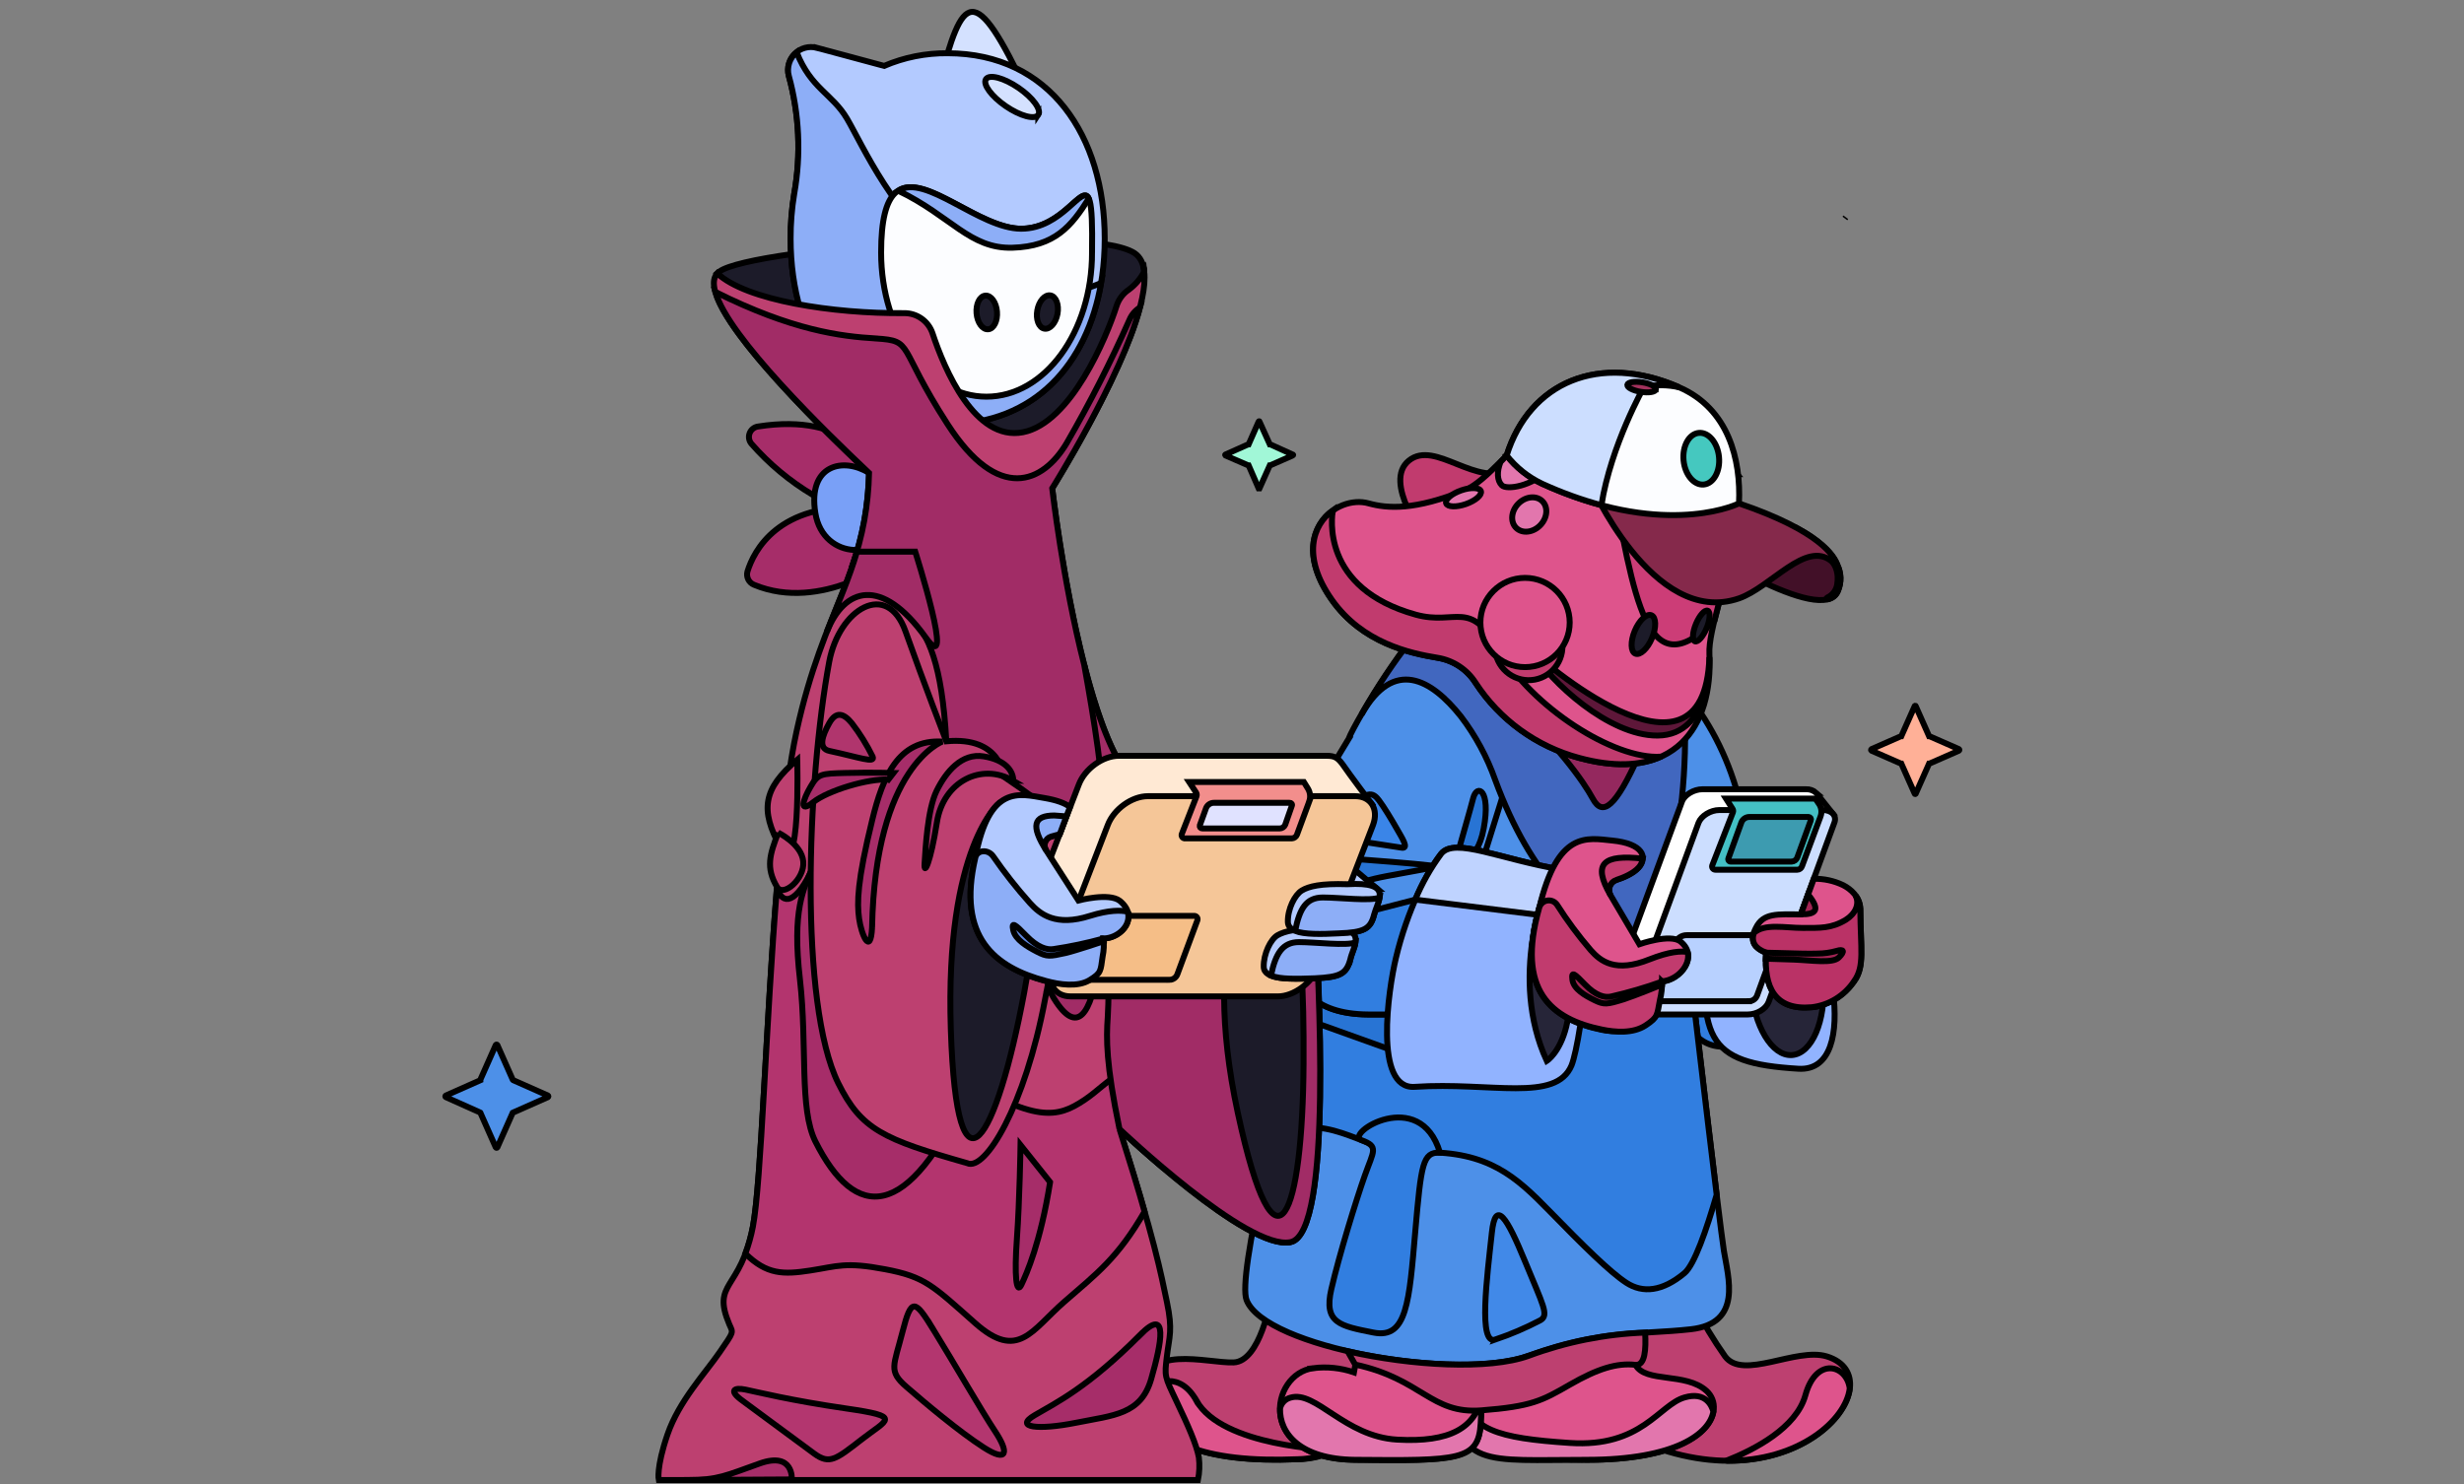<svg data-name="BLOCKED-tab" xmlns="http://www.w3.org/2000/svg" width="415" height="250" viewBox="0 0 415 250" fill="none">
    <rect x="0" y="0" width="415" height="250" fill="#808080" stroke="none"/>
    <g id="svg_114" stroke="null">
    <path d="m282.675,165.058c0,7.01 3.049,11.784 8.385,11.226c5.337,-0.559 -8.385,-11.226 -8.385,-11.226z" fill="#317EE0" id="svg_4" stroke="null"/>
    <path d="m158.212,13.946c3.913,-14.883 5.794,-17.524 14.789,1.676l-14.789,-1.676z" fill="#D4E1FF" id="svg_5" stroke="null"/>
    <path d="m214.014,218.85c0,0 -1.727,10.514 -6.251,10.667c-4.523,0.153 -15.247,-3.301 -14.942,5.029c0.305,8.33 9.758,11.937 25.766,11.276c16.009,-0.661 23.581,-22.096 23.581,-22.096l-28.155,-4.876z" fill="#BD4070" id="svg_6" stroke="null"/>
    <path d="m201.513,235.967c-2.642,-4.826 -6.963,-3.708 -8.64,-0.863c0.711,7.924 10.063,11.378 25.716,10.717c1.165,-0.02 2.325,-0.174 3.456,-0.457c0.749,-0.332 1.479,-0.704 2.185,-1.118c0,0 -18.347,-0.508 -22.717,-8.279l0,0z" fill="#DE548C" id="svg_7" stroke="null"/>
    <path d="m281.608,210.773c2.082,6.321 5.097,12.296 8.944,17.728c2.999,4.063 11.943,-1.575 17.127,0c11.892,3.657 -4.523,25.905 -31.713,14.222c-27.19,-11.683 -19.109,-30.222 -19.109,-30.222l24.75,-1.727l0,-0z" fill="#BD4070" id="svg_8" stroke="null"/>
    <path d="m311.541,233.884c-0.508,-3.962 -5.641,-5.435 -7.47,1.168c-1.525,5.486 -8.538,9.143 -13.316,11.023c12.248,0.152 20.176,-6.858 20.786,-12.191z" fill="#DE548C" id="svg_9" stroke="null"/>
    <path d="m277.134,215.446c0,0 -5.082,7.873 -1.677,14.476c1.677,3.098 8.436,1.219 11.943,4.369c3.506,3.149 0.559,11.631 -20.126,11.631c-28.105,0 -21.345,-14.781 -22.463,-24.838c-1.118,-10.057 32.322,-5.639 32.322,-5.639z" fill="#DE548C" id="svg_10" stroke="null"/>
    <path d="m267.276,245.923c15.043,0 20.684,-4.47 21.294,-8.127c-0.254,-1.015 -1.321,-3.403 -4.828,-2.387c-4.32,1.219 -7.216,8.483 -19.363,7.67c-12.147,-0.813 -17.025,-2.184 -17.991,-8.635c-0.203,-1.423 -0.762,-1.423 -1.321,-0.61c0,13.613 5.032,12.089 22.209,12.089l0,-0z" fill="#E276AD" id="svg_11" stroke="null"/>
    <path d="m221.18,230.482c-7.267,0.914 -9.809,15.238 7.013,15.441c16.822,0.204 20.837,0.153 21.193,-6.146c0.356,-6.299 1.067,-24.636 1.067,-24.636l-19.871,1.778c0,0 -1.27,7.467 -2.541,14.273c-2.203,-0.757 -4.549,-0.999 -6.861,-0.711l-0,-0z" fill="#DE548C" id="svg_12" stroke="null"/>
    <path d="m249.386,239.776c0.051,-1.27 0.153,-2.996 0.254,-4.977c-0.915,5.791 -5.489,8.229 -14.332,7.72c-8.842,-0.508 -13.721,-8.381 -17.99,-7.06c-0.43,0.114 -0.82,0.346 -1.124,0.669c-0.306,0.323 -0.515,0.724 -0.604,1.16c-0.101,4.115 3.304,8.534 12.604,8.635c17.533,0.153 20.837,0.153 21.192,-6.146z" fill="#E276AD" id="svg_13" stroke="null"/>
    <path d="m257.467,228.398c-12.197,4.317 -44.469,-1.422 -47.518,-9.397c-3.049,-7.974 26.427,-112.763 36.286,-117.537c9.86,-4.775 38.879,4.216 46.553,32.712c7.674,28.495 -8.03,30.426 -8.03,30.426c0,0 4.879,41.651 5.59,46.121c0.712,4.47 3.202,12.241 -5.59,13.207c-8.792,0.965 -14.637,0 -27.291,4.47l-0,0z" fill="#4D90E8" id="svg_14" stroke="null"/>
    <path d="m284.758,164.601c1.13,-0.22 2.213,-0.632 3.202,-1.219l0,-0.305l-65.915,0c-2.796,9.651 -5.337,19.2 -7.421,27.581c11.537,-2.997 13.976,3.606 25.005,3.453c11.028,-0.152 15.653,4.064 21.345,9.905c5.692,5.841 10.215,10.311 12.959,12.089c2.744,1.777 6.048,1.473 9.758,-1.625c1.677,-1.372 3.71,-7.264 5.438,-13.207c-1.678,-13.664 -4.371,-36.673 -4.371,-36.673l0,-0z" fill="#317EE0" id="svg_15" stroke="null"/>
    <path d="m219.656,171.611l21.65,7.772l1.22,-10.362l-18.347,-5.943l-2.135,0c-0.813,2.844 -1.626,5.689 -2.389,8.534l0,0z" fill="#2874D4" id="svg_16" stroke="null"/>
    <path d="m227.076,124.575c-4.422,7.212 -6.15,10.87 -5.896,17.829c0.051,2.032 -1.88,3.758 -3.862,6.197c-4.32,5.333 -2.948,8.888 0.711,15.289c1.016,1.777 2.643,6.959 12.452,7.01c9.809,0.051 11.13,0 11.13,0l13.874,-44.445l-19.769,-16.102c-7.064,10.26 -8.64,14.222 -8.64,14.222z" fill="#4D90E8" id="svg_17" stroke="null"/>
    <path d="m286.232,144.03c-0.406,-5.435 -0.203,-10.159 0.915,-8.381c1.118,1.778 0,8.381 0,8.381l-0.915,0z" fill="#4167BF" id="svg_18" stroke="null"/>
    <path d="m245.27,144.639c1.677,-5.993 2.185,-7.619 2.846,-10.159c0.661,-2.539 2.999,-1.422 1.779,5.079c-1.22,6.502 -4.625,5.079 -4.625,5.079l0,0z" fill="#2874D4" id="svg_19" stroke="null"/>
    <path d="m239.781,151.191l-15.399,3.962c-4.32,1.118 -8.995,1.829 -9.656,-1.219c-0.407,2.946 0.965,5.892 3.303,9.956c1.017,1.777 2.643,6.959 12.452,7.01c9.809,0.051 11.13,0 11.13,0l4.93,-15.747l-6.759,-3.962l0,-0z" fill="#317EE0" id="svg_20" stroke="null"/>
    <path d="m242.526,145.96c-6.556,-0.711 -10.215,-0.914 -13.213,-1.168c-2.999,-0.254 -3.863,1.32 -3.964,3.454c-0.101,2.133 2.541,0.406 8.233,-0.661c5.692,-1.067 8.944,-1.625 8.944,-1.625z" fill="#2874D4" id="svg_21" stroke="null"/>
    <path d="m246.236,101.464c-1.271,0.609 -2.897,2.996 -4.778,6.603l-0.61,-4.064c0,0 -5.844,6.197 -11.537,16.356c5.438,-9.6 11.74,-5.943 16.721,0.305c2.479,3.248 4.434,6.864 5.794,10.717c6.2,16.814 14.586,23.62 20.786,26.16c6.2,2.539 12.146,-16.966 11.079,-38.706l0.356,-1.981c-11.79,-14.679 -30.29,-18.997 -37.811,-15.39z" fill="#4167BF" id="svg_22" stroke="null"/>
    <path d="m253.096,116.854c9.249,8.584 13.57,14.73 15.196,17.728c1.626,2.996 3.811,1.472 7.775,-7.416c3.964,-8.889 -22.971,-10.312 -22.971,-10.312z" fill="#94285E" id="svg_23" stroke="null"/>
    <path d="m240.137,90.797c0,0 -7.318,-9.6 -2.846,-13.206c4.472,-3.606 11.435,4.775 17.432,1.372c0,0 -6.607,14.273 -14.586,11.835z" fill="#C13B6E" id="svg_24" stroke="null"/>
    <path d="m246.743,82.568c7.166,-2.895 18.5,-25.092 36.745,-16c18.245,9.092 3.963,35.505 4.421,43.632c0.61,12.292 -5.895,21.841 -21.955,17.473c-7.171,-1.926 -13.379,-6.43 -17.432,-12.648c-0.708,-1.115 -1.645,-2.067 -2.749,-2.794c-1.104,-0.727 -2.35,-1.211 -3.655,-1.423c-4.675,-0.813 -12.654,-2.489 -17.788,-9.752c-7.877,-11.174 0.712,-17.828 6.201,-16.254c3.151,0.863 7.725,1.219 16.211,-2.235l0,0z" fill="#DE548C" id="svg_25" stroke="null"/>
    <path d="m292.585,79.876c-2.163,-2.735 -4.817,-5.043 -7.827,-6.806l-13.569,6.248c4.116,21.537 5.997,36.928 17.584,25.193c1.627,-6.705 4.828,-16.355 3.812,-24.635l0,0z" fill="#CC3D77" id="svg_26" stroke="null"/>
    <path d="m252.741,77.794c-0.661,1.625 -0.61,3.149 0.204,3.962c0.813,0.813 5.082,0.204 7.979,-2.743c2.896,-2.946 3.964,-6.603 2.439,-8.076c-0.661,-0.609 -1.728,-0.762 -2.948,-0.406c-2.688,2.28 -5.249,4.705 -7.674,7.264l0,0z" fill="#E276AD" id="svg_27" stroke="null"/>
    <path d="m259.431,88.473c1.207,-1.254 1.349,-3.073 0.317,-4.066c-1.032,-0.992 -2.846,-0.78 -4.052,0.473c-1.207,1.253 -1.349,3.073 -0.317,4.066c1.032,0.992 2.846,0.78 4.052,-0.473z" fill="#E276AD" id="svg_28" stroke="null"/>
    <path d="m246.896,84.915c1.616,-0.566 2.746,-1.539 2.523,-2.174c-0.223,-0.636 -1.713,-0.692 -3.329,-0.127c-1.616,0.565 -2.746,1.539 -2.523,2.174c0.223,0.635 1.714,0.692 3.329,0.127z" fill="#E276AD" id="svg_29" stroke="null"/>
    <path d="m279.728,127.47c-3.405,1.524 -7.979,1.778 -13.773,0.204c-7.172,-1.926 -13.379,-6.43 -17.432,-12.648c-0.709,-1.115 -1.646,-2.067 -2.75,-2.794c-1.104,-0.727 -2.349,-1.211 -3.654,-1.422c-4.675,-0.762 -12.654,-2.489 -17.788,-9.752c-5.133,-7.264 -3.253,-12.648 0.152,-15.086c-0.152,0.914 -2.135,13.105 13.976,17.575c6.81,1.88 9.047,-2.794 14.027,5.943c5.438,9.55 19.312,18.49 27.24,17.981l0,-0z" fill="#C13B6E" id="svg_30" stroke="null"/>
    <path d="m287.909,110.708c0,0 0.508,13.156 -8.741,13.207c-8.233,0.051 -18.143,-9.193 -20.99,-14.07c0,0 28.867,26.058 29.731,0.863l0,0z" fill="#5E1739" id="svg_31" stroke="null"/>
    <path d="m278.244,107.488c0.747,-1.786 0.702,-3.506 -0.101,-3.841c-0.803,-0.336 -2.059,0.84 -2.807,2.626c-0.747,1.786 -0.702,3.506 0.101,3.84c0.803,0.336 2.059,-0.84 2.807,-2.625z" fill="#1C1B29" id="svg_32" stroke="null"/>
    <path d="m287.433,105.831c0.595,-1.424 0.68,-2.744 0.187,-2.95c-0.492,-0.206 -1.373,0.782 -1.969,2.205c-0.596,1.423 -0.68,2.744 -0.188,2.949c0.492,0.206 1.374,-0.781 1.97,-2.204l0,0z" fill="#1C1B29" id="svg_33" stroke="null"/>
    <path d="m302.292,88.816c0,0 9.809,4.47 7.268,10.718c-2.541,6.248 -24.801,-8.331 -24.801,-8.331l17.533,-2.387l-0,0z" fill="#421028" id="svg_34" stroke="null"/>
    <path d="m309.458,95.217c-0.458,-1.524 -2.948,-5.791 -16.569,-10.413c0,0 -4.268,-5.689 -25.258,-3.81c0,0 10.673,24.839 25.258,19.81c5.387,-1.88 11.283,-9.854 15.602,-6.248c0.813,0.813 1.169,2.235 0.966,3.657c-0.036,0.48 -0.189,0.945 -0.446,1.352c-0.257,0.407 -0.61,0.746 -1.028,0.985c-0.508,0.204 -0.407,0.457 -0.102,0.406c0.377,-0.077 0.728,-0.247 1.022,-0.496c0.293,-0.249 0.518,-0.567 0.656,-0.926c0.298,-0.684 0.443,-1.425 0.426,-2.17c-0.017,-0.746 -0.197,-1.479 -0.527,-2.148l0,0z" fill="#85294B" id="svg_35" stroke="null"/>
    <path d="m282.827,65.248c-13.468,-5.892 -25.207,-0.863 -29.069,11.479c1.599,2.037 3.652,3.672 5.997,4.774c19.668,8.94 31.764,3.963 33.136,3.302c0.356,-7.416 -1.778,-15.95 -10.063,-19.556l0,0z" fill="#FCFDFF" id="svg_36" stroke="null"/>
    <path d="m253.758,76.727c1.599,2.037 3.652,3.672 5.997,4.774c3.217,1.471 6.548,2.678 9.961,3.607c1.626,-10.159 7.166,-19.912 7.166,-19.912c1.962,-0.414 3.991,-0.397 5.946,0.051c-13.468,-5.892 -25.207,-0.863 -29.069,11.479z" fill="#CCDEFF" id="svg_37" stroke="null"/>
    <path d="m263.007,107.61c0.174,0.748 0.194,1.524 0.06,2.28c-0.134,0.757 -0.421,1.477 -0.842,2.12c-0.42,0.643 -0.967,1.194 -1.606,1.619c-0.64,0.426 -1.359,0.718 -2.114,0.859c-0.756,0.141 -1.532,0.128 -2.281,-0.04c-0.75,-0.167 -1.459,-0.484 -2.082,-0.932c-0.624,-0.448 -1.151,-1.018 -1.548,-1.674c-0.398,-0.657 -0.659,-1.387 -0.767,-2.148" fill="#C13B6E" id="svg_38" stroke="null"/>
    <path d="m256.857,112.385c4.155,0 7.522,-3.366 7.522,-7.518c0,-4.152 -3.367,-7.517 -7.522,-7.517c-4.154,0 -7.521,3.366 -7.521,7.517c0,4.152 3.367,7.518 7.521,7.518z" fill="#DE548C" id="svg_39" stroke="null"/>
    <path d="m235.105,161.401c-1.27,5.283 -3.761,22.146 3.151,21.689c12.858,-0.863 23.784,2.692 26.427,-3.606c1.677,-4.115 5.59,-31.798 -1.575,-32.966c-10.418,-1.727 -18.092,-5.536 -20.38,-2.692c-2.287,2.845 -5.742,9.6 -7.623,17.575l-0,0z" fill="#91B3FF" id="svg_40" stroke="null"/>
    <path d="m264.836,147.484c-0.455,-0.502 -1.062,-0.841 -1.727,-0.965c-10.418,-1.727 -18.093,-5.536 -20.38,-2.692c-1.765,2.387 -3.233,4.98 -4.37,7.721l24.14,2.997l2.337,-7.06z" fill="#BFD3FF" id="svg_41" stroke="null"/>
    <path d="m302.038,150.023c5.539,4.42 11.994,30.68 0.864,30.019c-15.755,-0.965 -17.178,-4.876 -14.992,-25.65c1.016,-9.651 11.282,-6.603 14.128,-4.369l0,-0z" fill="#91B3FF" id="svg_42" stroke="null"/>
    <path d="m301.802,177.737c3.361,-0.223 5.731,-5.736 5.294,-12.314c-0.437,-6.578 -3.516,-11.73 -6.877,-11.506c-3.36,0.223 -5.731,5.736 -5.294,12.314c0.438,6.578 3.516,11.73 6.877,11.506z" fill="#262538" id="svg_43" stroke="null"/>
    <path d="m305.9,133.566c-0.475,-0.42 -1.095,-0.638 -1.728,-0.609l-17.432,0c-1.474,0 -3.049,0.965 -3.456,2.082l-11.13,30.222c-0.11,0.255 -0.139,0.538 -0.084,0.81c0.055,0.272 0.19,0.522 0.389,0.714l2.744,3.454l33.643,-32.965l-2.947,-3.708z" fill="white" id="svg_44" stroke="null"/>
    <path d="m294.364,170.9l-17.432,0c-1.474,0 -2.338,-0.915 -1.931,-2.083l11.079,-30.222c0.457,-1.168 2.033,-2.134 3.506,-2.134l17.432,0c1.474,0 2.389,0.965 1.932,2.134l-11.08,30.222c-0.457,1.168 -1.982,2.083 -3.506,2.083l0,0z" fill="#CCDEFF" id="svg_45" stroke="null"/>
    <path d="m294.567,168.665l-15.145,0c-0.098,-0.01 -0.193,-0.042 -0.277,-0.094c-0.084,-0.051 -0.156,-0.121 -0.21,-0.204c-0.054,-0.083 -0.088,-0.177 -0.101,-0.274c-0.012,-0.098 -0.003,-0.197 0.028,-0.291l3.253,-8.889c0.147,-0.406 0.417,-0.756 0.773,-1.001c0.355,-0.246 0.777,-0.376 1.209,-0.37l14.687,0c0.097,0.002 0.19,0.028 0.275,0.073c0.085,0.046 0.157,0.111 0.212,0.19c0.055,0.08 0.09,0.171 0.102,0.266c0.012,0.095 0.002,0.193 -0.03,0.283l-3.405,9.346c-0.103,0.281 -0.29,0.524 -0.535,0.697c-0.245,0.172 -0.537,0.266 -0.836,0.268l0,0z" fill="#B8D1FF" id="svg_46" stroke="null"/>
    <path d="m260.516,149.109c0,0 -6.505,15.442 0,29.613c0,0 8.741,-5.486 0,-29.613z" fill="#262538" id="svg_47" stroke="null"/>
    <path d="m259.246,152.969c3.1,-13.105 8.08,-11.784 12.248,-11.378c5.285,0.508 6.048,2.844 4.473,4.571c-0.864,0.965 -2.49,1.677 -3.761,2.083c-0.244,0.085 -0.466,0.224 -0.651,0.404c-0.186,0.18 -0.33,0.399 -0.421,0.641c-0.092,0.242 -0.131,0.501 -0.112,0.759c0.019,0.258 0.094,0.509 0.219,0.735l4.879,8.28c0,0 5.184,-1.829 6.912,-0.458c3.151,2.54 0,6.451 -3.1,6.756c-2.744,7.416 -5.844,8.991 -10.113,8.127c-8.487,-1.727 -14.535,-6.553 -10.571,-20.521l-0,-0z" fill="#DE548C" id="svg_48" stroke="null"/>
    <path d="m312.405,165.16l-0.407,0.508c-1.448,1.896 -3.486,3.254 -5.794,3.86c-0.346,0.101 -0.706,0.152 -1.067,0.153c-6.2,0.558 -8.081,-3.353 -7.674,-9.194c-0.63,-0.206 -1.204,-0.553 -1.678,-1.016c-0.281,-0.301 -0.469,-0.677 -0.542,-1.082c-0.072,-0.406 -0.025,-0.823 0.135,-1.203c0.084,-0.301 0.203,-0.591 0.356,-0.864c1.27,-2.59 3.608,-2.286 7.573,-2.286l2.185,-5.993c1.704,-0.035 3.393,0.33 4.93,1.067c1.321,0.661 2.846,2.032 2.897,3.962c0.051,6.858 0.711,9.55 -0.915,12.089l0,-0z" fill="#DE548C" id="svg_49" stroke="null"/>
    <path d="m310.881,36.6l-0.153,0.203l0.153,-0.203z" fill="#DE548C" id="svg_50" stroke="null"/>
    <path d="m225.907,141.287c4.523,0.609 8.995,1.371 10.215,1.524c1.22,0.152 0,-1.677 -0.864,-3.2c-0.863,-1.524 -2.185,-3.708 -2.998,-4.775c-0.813,-1.066 -1.881,-2.082 -4.676,1.423c-2.795,3.505 -4.421,4.673 -1.677,5.029z" fill="#3A85E8" id="svg_51" stroke="null"/>
    <path d="m278.906,65.59c0.07,-0.443 -0.952,-0.973 -2.283,-1.184c-1.33,-0.211 -2.466,-0.022 -2.536,0.421c-0.071,0.443 0.952,0.973 2.282,1.184c1.331,0.211 2.466,0.022 2.537,-0.421z" fill="#A3325D" id="svg_52" stroke="null"/>
    <path d="m275.458,229.922c-3.151,-0.356 -6.404,0.661 -11.079,3.353c-4.676,2.692 -6.404,3.657 -14.891,4.317c-8.487,0.661 -9.961,-5.283 -21.243,-7.721l-1.271,-2.235c10.723,2.439 23.734,3.201 30.493,0.762c6.287,-2.347 12.91,-3.668 19.617,-3.911c0.153,2.794 0,5.588 -1.626,5.435l0,-0z" fill="#BD4070" id="svg_53" stroke="null"/>
    <path d="m242.526,194.163c-2.896,-0.051 -3.151,1.727 -4.167,13.41c-1.017,11.683 -1.373,18.032 -7.013,16.914c-5.642,-1.118 -8.437,-1.575 -7.116,-7.314c1.322,-5.74 4.168,-14.985 5.642,-19.15c1.474,-4.165 2.389,-4.876 -0.559,-5.943c-2.948,-1.067 9.809,-9.193 13.213,2.082l0,-0z" fill="#317EE0" id="svg_54" stroke="null"/>
    <path d="m272.206,148.246c1.271,-0.406 2.897,-1.118 3.761,-2.083c0.25,-0.26 0.441,-0.572 0.559,-0.914c0.101,-0.356 0.152,-0.61 0.152,-0.61c-6.607,-0.71 -8.538,0.762 -5.438,6.146c-0.125,-0.226 -0.2,-0.477 -0.219,-0.735c-0.018,-0.258 0.02,-0.517 0.112,-0.759c0.091,-0.242 0.235,-0.461 0.421,-0.641c0.185,-0.18 0.407,-0.319 0.651,-0.404l0,0z" fill="#C13B6E" id="svg_55" stroke="null"/>
    <path d="m284.25,160.385c-1.118,-0.204 -3.049,-0.101 -6.404,1.219c-5.794,2.337 -8.284,0.305 -9.911,-1.524c-2.078,-2.417 -3.981,-4.98 -5.692,-7.67c-0.181,-0.263 -0.434,-0.469 -0.728,-0.593c-0.294,-0.124 -0.618,-0.162 -0.933,-0.108c-0.315,0.053 -0.608,0.196 -0.845,0.41c-0.237,0.214 -0.408,0.492 -0.492,0.8c-3.964,13.969 2.084,18.794 10.571,20.52c2.185,0.457 5.235,0.711 7.369,-0.711c2.135,-1.422 1.88,-1.727 2.388,-4.266c0.262,-1.029 0.382,-2.088 0.356,-3.15c2.439,-0.152 4.879,-2.641 4.32,-4.927l0,0z" fill="#C13B6E" id="svg_56" stroke="null"/>
    <path d="m303.308,154.036c2.643,0 3.304,-0.762 1.22,-3.353l-1.22,3.353z" fill="#A32454" id="svg_57" stroke="null"/>
    <path d="m312.303,165.261c-0.799,1.215 -1.855,2.241 -3.092,3.004c-1.238,0.763 -2.628,1.247 -4.073,1.416c-6.2,0.558 -8.081,-3.353 -7.674,-9.194c-1.88,-0.711 -2.542,-1.777 -2.084,-3.301c1.779,-1.677 5.285,-0.864 8.233,-0.864c2.947,0 4.828,0.102 7.268,-1.371c1.626,-1.016 2.388,-2.692 1.626,-4.115c0.485,0.649 0.768,1.426 0.813,2.235c0.051,6.959 0.762,9.651 -1.017,12.19l0,-0z" fill="#BA3266" id="svg_58" stroke="null"/>
    <path d="m297.464,160.487c5.997,0.153 6.81,0.204 8.64,0.152c1.1,-0.003 2.194,-0.157 3.252,-0.457c1.169,-0.356 1.423,0.051 0.356,1.118c-1.068,1.067 -4.676,0.457 -7.573,0.356l-4.727,-0.152l0.051,-1.016l-0,0z" fill="#A32454" id="svg_59" stroke="null"/>
    <path d="m279.93,165.363c-2.777,0.997 -5.611,1.828 -8.487,2.489c-1.169,0.305 -2.694,-0.152 -4.473,-1.981c-1.779,-1.829 -2.337,-2.387 -2.135,-0.813c0.204,1.575 2.185,2.692 3.761,3.454c1.576,0.762 2.033,0.711 4.828,-0.153c1.779,-0.558 6.505,-2.489 6.505,-2.489l0,-0.508l0,0z" fill="#A32454" id="svg_60" stroke="null"/>
    <path d="m121.164,45.743l-0.356,0.305c5.387,5.079 13.569,18.134 26.021,17.473c0,0 10.063,18.387 20.888,16.356c10.825,-2.032 18.854,-17.27 18.854,-17.27c2.931,-5.26 5.006,-10.952 6.15,-16.864c-0.153,-1.371 -0.661,-2.438 -1.627,-3.098c-7.725,-5.13 -64.289,-1.016 -69.93,3.098z" fill="#1C1B29" id="svg_61" stroke="null"/>
    <path d="m137.579,8.053l11.333,3.048c3.371,-1.442 7.006,-2.169 10.673,-2.133c17.28,0 26.478,14.019 26.478,31.238c0,17.219 -9.199,31.238 -26.478,31.238c-17.279,0 -26.427,-14.019 -26.427,-31.238c-0.009,-2.535 0.194,-5.067 0.61,-7.568c1.171,-6.606 0.859,-13.39 -0.915,-19.86c-0.174,-0.654 -0.174,-1.342 0.002,-1.996c0.175,-0.653 0.52,-1.249 0.999,-1.728c0.479,-0.478 1.075,-0.823 1.729,-0.998c0.654,-0.176 1.342,-0.176 1.996,-0.002l0,0z" fill="#B3CAFF" id="svg_62" stroke="null"/>
    <path d="m185.453,47.673c-8.386,3.708 -17.026,-0.203 -25.36,-4.978c-9.097,-5.232 -14.942,-18.489 -17.432,-22.705c-2.49,-4.216 -6.048,-5.029 -8.487,-11.175c-0.582,0.46 -1.017,1.08 -1.252,1.784c-0.235,0.704 -0.259,1.461 -0.069,2.178c1.774,6.471 2.086,13.254 0.915,19.861c-0.416,2.501 -0.619,5.033 -0.61,7.568c0,17.219 9.199,31.238 26.427,31.238c14.687,0 23.531,-10.159 25.869,-23.772l0,0z" fill="#8DAEF7" id="svg_63" stroke="null"/>
    <path d="m183.928,42.543c0,13.41 -7.979,24.28 -17.788,24.28c-9.809,0 -17.737,-10.87 -17.737,-24.28c0,-22.146 13.773,-4.013 23.581,-4.013c9.809,0 12.197,-14.984 11.943,4.013z" fill="#FCFDFF" id="svg_64" stroke="null"/>
    <path d="m166.435,55.471c0.951,-0.08 1.615,-1.414 1.483,-2.979c-0.131,-1.565 -1.009,-2.77 -1.96,-2.69c-0.951,0.08 -1.615,1.414 -1.483,2.979c0.131,1.565 1.009,2.77 1.96,2.69z" fill="#1C1B29" id="svg_65" stroke="null"/>
    <path d="m178.11,52.877c0.283,-1.545 -0.247,-2.937 -1.186,-3.109c-0.939,-0.172 -1.929,0.941 -2.214,2.486c-0.283,1.545 0.247,2.937 1.186,3.109c0.939,0.172 1.929,-0.941 2.214,-2.486z" fill="#1C1B29" id="svg_66" stroke="null"/>
    <path d="m150.233,94.251c0,0 -11.842,8.991 -23.226,4.267c-0.428,-0.171 -0.778,-0.493 -0.985,-0.905c-0.206,-0.412 -0.253,-0.886 -0.134,-1.33c1.068,-3.454 5.133,-11.632 19.719,-10.819c18.549,1.066 4.625,8.787 4.625,8.787l0,0z" fill="#A62D69" id="svg_67" stroke="null"/>
    <path d="m146.828,78.556c0,0 -3.659,-9.143 -19.16,-6.705c-0.313,0.045 -0.608,0.172 -0.856,0.369c-0.247,0.197 -0.438,0.456 -0.552,0.751c-0.114,0.295 -0.147,0.615 -0.096,0.927c0.051,0.312 0.185,0.605 0.387,0.848c5.975,6.835 13.964,11.6 22.819,13.613c16.466,3.555 -2.541,-9.803 -2.541,-9.803l-0,0z" fill="#A62D69" id="svg_68" stroke="null"/>
    <path d="m149.776,87.851c-0.661,6.501 -11.13,6.755 -12.452,-1.423c-1.321,-8.178 4.726,-9.448 9.047,-6.755c4.32,2.692 3.405,8.178 3.405,8.178z" fill="#79A0F7" id="svg_69" stroke="null"/>
    <path d="m192.72,45.743c-0.044,-0.326 -0.111,-0.649 -0.204,-0.965c0.092,0.316 0.16,0.639 0.204,0.965z" fill="#DE548C" id="svg_70" stroke="null"/>
    <path d="m217.368,209.249c-7.216,1.524 -28.816,-19.048 -28.816,-19.048c5.947,18.692 6.963,24.28 7.979,29.105c1.017,4.825 0.407,5.791 0,9.193c-0.406,3.403 -0.406,3.302 1.627,7.569c2.032,4.267 3.354,7.264 3.761,9.448c0.153,1.27 0.101,2.556 -0.153,3.81l-90.818,0c0,0 -0.458,-2.032 1.474,-7.67c1.931,-5.638 6.352,-10.311 8.792,-13.866c2.439,-3.555 2.287,-3.201 1.627,-4.673c-3.049,-7.213 1.88,-5.639 3.964,-16.458c2.083,-10.819 2.744,-62.426 7.369,-83.506c4.625,-21.08 11.689,-26.058 12.197,-43.479c-8.589,-8.026 -29.883,-28.902 -25.563,-33.626c4.879,4.571 19.516,6.806 31.459,6.705c1.048,-0.015 2.074,0.301 2.931,0.903c0.858,0.602 1.504,1.459 1.846,2.449c2.033,6.146 7.166,18.286 15.247,16.711c8.081,-1.575 14.078,-16 15.755,-21.232c0.354,-1.142 1.09,-2.128 2.083,-2.794c1.085,-0.806 1.971,-1.848 2.592,-3.048c1.118,10.006 -15.501,36.521 -15.501,36.521c0,0 4.117,35.963 12.35,47.798c8.232,11.835 31.357,11.835 31.916,23.111c0.559,11.276 3.049,54.553 -4.117,56.077l0,0z" fill="#BD4070" id="svg_71" stroke="null"/>
    <path d="m182.606,185.325c-4.523,2.997 -8.182,3.962 -22.005,-4.622c0,0 -19.719,-28.851 -24.039,-33.778c-3.049,6.197 -5.133,4.978 -5.692,2.489c-1.88,22.908 -2.642,49.829 -4.066,57.245c-0.295,1.54 -0.72,3.052 -1.27,4.52c3.608,3.555 6.404,3.555 10.978,2.845c4.574,-0.711 5.844,-1.473 12.553,-0.204c6.709,1.27 7.979,2.692 15.196,9.092c7.216,6.401 9.504,1.168 14.992,-3.606c5.489,-4.774 8.996,-7.365 13.519,-15.188c-1.017,-3.657 -2.389,-8.127 -4.218,-13.918c0,0 2.592,2.489 6.301,5.639c-0.508,-2.54 -1.931,-5.13 -2.846,-9.905c-1.779,-8.939 -4.879,-3.606 -9.402,-0.609l0,-0z" fill="#B3346E" id="svg_72" stroke="null"/>
    <path d="m176.864,199.141c-1.626,10.261 -3.964,15.442 -4.828,17.271c-0.863,1.828 -1.22,-1.524 -0.762,-7.772c0.457,-6.248 0.61,-15.747 0.61,-15.747l4.98,6.248l0,-0z" fill="#A62D69" id="svg_73" stroke="null"/>
    <path d="m188.553,190.201c0,0 21.6,20.572 28.816,19.048c7.217,-1.524 4.625,-44.75 4.117,-56.077c-0.508,-11.327 -23.683,-11.276 -31.917,-23.111c-2.795,-4.013 -5.132,-10.819 -6.962,-18.082c0.051,0.457 2.439,20.927 3.456,26.921c1.016,5.993 0.762,29.003 0.508,32.508c-0.254,3.505 -0.305,7.822 1.982,18.794l-0,-0z" fill="#A12C66" id="svg_74" stroke="null"/>
    <path d="m147.54,57.019c-5.997,-0.356 -14.078,-1.371 -27.038,-7.822c2.084,7.568 18.601,23.619 25.869,30.477c-0.11,5.404 -1.088,10.754 -2.897,15.847c6.556,9.295 14.485,3.251 15.907,29.36c0.61,11.124 8.792,25.905 17.33,41.905c8.538,16 9.707,-13.409 9.351,-27.886c-0.203,-7.874 -1.778,-17.626 -3.456,-26.921c-3.608,-14.071 -5.387,-29.715 -5.387,-29.715c0,0 11.638,-18.59 14.79,-30.476c-0.794,0.494 -1.416,1.221 -1.779,2.083c-3.152,7.107 -6.681,14.042 -10.571,20.775c-4.015,6.756 -11.485,10.108 -20.074,-3.2c-8.589,-13.308 -5.59,-14.019 -12.044,-14.426z" fill="#A12C66" id="svg_75" stroke="null"/>
    <path d="m140.425,122.849c0,0 5.132,-15.391 8.233,-6.655c3.1,8.737 6.2,18.49 6.2,18.49c5.42,2.027 11.193,2.943 16.974,2.692c9.301,-0.508 1.627,23.467 -8.69,46.121c-10.317,22.654 -19.109,22.146 -25.817,8.788c-2.744,-5.537 -1.322,-16 -2.592,-27.277c-2.694,-23.213 7.369,-14.781 5.692,-42.159l-0,0z" fill="#A62D69" id="svg_76" stroke="null"/>
    <path d="m181.692,139.509c-2.236,-0.457 -4.625,-3.301 -12.654,-8.686c0,0 -0.356,-6.806 -9.656,-5.943c0,0 -3.761,-9.752 -6.861,-18.49c-3.1,-8.736 -11.181,-3.809 -12.858,5.079c-3.761,20.216 -5.082,57.652 1.525,71.011c3.863,7.822 7.623,9.448 21.701,13.46c3.049,1.473 9.758,-9.702 13.112,-27.531c4.472,-23.72 5.692,-25.092 5.692,-28.902l0,0z" fill="#BD4070" id="svg_77" stroke="null"/>
    <path d="m168.326,135.242c0,0 -9.199,7.315 -8.182,38.197c1.016,30.883 7.725,18.49 12.349,-6.196c4.625,-24.687 2.033,-32.001 -4.167,-32.001l-0,0z" fill="#1C1B29" id="svg_78" stroke="null"/>
    <path d="m211.321,145.655c0,0 -9.352,11.632 -2.846,41.803c6.505,30.172 10.926,16.863 11.079,-8.279c0.152,-25.144 -2.135,-34.642 -8.233,-33.524z" fill="#1C1B29" id="svg_79" stroke="null"/>
    <path d="m146.879,156.271c0.508,-27.225 11.842,-31.34 11.842,-31.34c-7.47,-0.457 -10.063,6.044 -11.791,13.105c-2.592,10.514 -2.592,14.07 -2.236,16.711c0.356,2.641 1.931,6.401 2.185,1.524l0,0z" fill="#A62D69" id="svg_80" stroke="null"/>
    <path d="m227.076,145.604l4.93,4.165l-6.556,0.152l1.626,-4.317z" fill="#B3CAFF" id="svg_81" stroke="null"/>
    <path d="m177.524,166.532c0,0 -3.862,-5.588 -4.472,-6.299c-0.469,-0.554 -0.774,-1.227 -0.882,-1.945c-0.108,-0.717 -0.014,-1.451 0.272,-2.118l9.249,-23.974c1.016,-2.692 4.066,-4.877 6.759,-4.877l34.914,0c1.575,0 2.033,0.356 3.151,1.981c0.458,0.711 4.523,6.146 4.523,6.146l-53.515,31.086z" fill="#FFE9D4" id="svg_82" stroke="null"/>
    <path d="m215.235,167.852l-34.914,0c-2.694,0 -4.015,-2.235 -2.999,-4.877l9.249,-23.974c1.016,-2.692 4.066,-4.877 6.759,-4.877l34.914,0c2.643,0 4.015,2.184 2.999,4.877l-9.249,23.974c-1.068,2.641 -4.117,4.877 -6.759,4.877z" fill="#F5C698" id="svg_83" stroke="null"/>
    <path d="m196.989,165.058l-14.687,0c-0.096,-0.002 -0.19,-0.028 -0.275,-0.074c-0.084,-0.046 -0.157,-0.111 -0.212,-0.19c-0.055,-0.079 -0.089,-0.171 -0.101,-0.266c-0.013,-0.095 -0.003,-0.192 0.029,-0.283l3.151,-8.635c0.146,-0.393 0.41,-0.73 0.756,-0.966c0.346,-0.237 0.757,-0.36 1.175,-0.355l14.281,0c0.094,-0.006 0.188,0.011 0.273,0.051c0.086,0.04 0.16,0.101 0.216,0.177c0.056,0.076 0.091,0.165 0.104,0.258c0.012,0.094 0,0.189 -0.035,0.277l-3.354,9.041c-0.094,0.277 -0.271,0.519 -0.508,0.691c-0.237,0.173 -0.521,0.269 -0.813,0.274l0,0z" fill="#F5BE87" id="svg_84" stroke="null"/>
    <path d="m149.623,131.331c-3.405,-0.203 -10.164,1.829 -12.654,3.81c-2.49,1.981 -1.728,-0.406 -0.458,-2.59c1.27,-2.184 1.678,-2.235 5.947,-2.337c4.269,-0.102 8.03,0 8.03,0l-0.864,1.117l-0,0z" fill="#A62D69" id="svg_85" stroke="null"/>
    <path d="m139.714,126.506c4.98,1.067 7.725,2.133 7.267,0.965c-0.977,-1.992 -2.152,-3.88 -3.506,-5.638c-1.373,-1.676 -2.643,-2.082 -3.812,0c-1.168,2.082 -1.931,4.267 0.051,4.673z" fill="#B0356D" id="svg_86" stroke="null"/>
    <path d="m192.009,224.894c-8.792,8.838 -14.179,11.429 -17.737,13.512c-3.558,2.082 0.61,2.539 6.963,1.27c6.352,-1.27 10.926,-1.371 12.654,-7.365c1.728,-5.993 2.999,-12.393 -1.88,-7.416z" fill="#A62D69" id="svg_87" stroke="null"/>
    <path d="m115.725,249.326c5.286,0 6.506,-0.762 12.248,-2.794c5.743,-2.032 5.387,2.692 5.387,2.692l-17.635,0.101l0,-0z" fill="#A62D69" id="svg_88" stroke="null"/>
    <path d="m125.127,236.018l12.044,8.889c2.541,1.828 3.608,0.965 7.979,-2.439c4.37,-3.403 6.912,-3.809 -2.541,-5.181c-9.453,-1.371 -15.094,-2.794 -17.076,-3.2c-1.982,-0.406 -2.846,0.203 -0.406,1.93l-0,0z" fill="#B3366F" id="svg_89" stroke="null"/>
    <path d="m157.145,223.878c3.405,5.536 8.182,13.816 10.469,17.27c2.287,3.454 2.186,5.334 -1.931,2.692c-4.116,-2.641 -9.91,-7.517 -13.01,-10.209c-3.1,-2.692 -2.135,-3.505 -0.661,-9.295c1.474,-5.791 2.084,-5.384 5.133,-0.457z" fill="#B3366F" id="svg_90" stroke="null"/>
    <path d="m231.446,154.036c0.661,-2.439 3.253,-5.537 -4.523,-5.079c-4.473,-0.153 -6.506,0.355 -7.675,1.066c-1.168,0.711 -2.388,3.098 -2.337,5.283c0.051,2.184 4.167,2.133 8.538,1.93c4.37,-0.204 5.387,-0.762 5.997,-3.2l0,0z" fill="#B3CAFF" id="svg_91" stroke="null"/>
    <path d="m227.432,161.604c0.61,-2.489 3.201,-5.587 -4.574,-5.13c-4.422,-0.153 -6.506,0.406 -7.674,1.067c-1.169,0.66 -2.389,3.149 -2.338,5.333c0.051,2.184 4.218,2.083 8.589,1.93c4.37,-0.152 5.336,-0.762 5.997,-3.2l-0,0z" fill="#B3CAFF" id="svg_92" stroke="null"/>
    <path d="m225.449,157.236c4.37,-0.153 5.387,-0.762 5.997,-3.2c0.254,-0.915 0.763,-1.93 0.915,-2.845c-1.525,0.661 -6.759,0 -9.554,0c-2.795,0 -3.913,1.829 -4.675,5.639c1.575,0.609 4.37,0.558 7.318,0.406l0,0z" fill="#8DAEF7" id="svg_93" stroke="null"/>
    <path d="m221.435,164.804c4.32,-0.203 5.336,-0.762 5.997,-3.2c0.204,-0.965 0.763,-1.981 0.864,-2.844c-1.525,0.609 -6.759,-0.051 -9.504,-0.051c-2.744,0 -3.964,1.879 -4.726,5.638c1.575,0.661 4.421,0.558 7.369,0.457l0,0z" fill="#8DAEF7" id="svg_94" stroke="null"/>
    <path d="m174.874,19.353c0.586,-0.856 -0.909,-2.9 -3.341,-4.564c-2.432,-1.664 -4.878,-2.319 -5.465,-1.463c-0.587,0.856 0.909,2.9 3.34,4.564c2.432,1.664 4.879,2.319 5.466,1.462l-0,0z" fill="#D4E1FF" id="svg_95" stroke="null"/>
    <path d="m151.301,32.13c8.944,4.318 12.044,9.803 19.211,9.6c7.166,-0.203 9.961,-3.657 12.858,-8.279c-1.169,-2.54 -4.371,5.079 -11.385,5.079c-7.013,0 -16.161,-9.397 -20.684,-6.4z" fill="#8DAEF7" id="svg_96" stroke="null"/>
    <path d="m251.876,225.656c2.604,-0.888 5.135,-1.975 7.573,-3.251c1.474,-0.863 0.458,-2.489 -2.592,-9.905c-3.049,-7.416 -4.981,-10.566 -5.591,-4.826c-0.813,7.467 -2.337,19.048 0.61,17.981z" fill="#4189E8" id="svg_97" stroke="null"/>
    <path d="m155.926,107.407c5.132,7.212 -1.779,-14.476 -1.779,-14.476l-9.809,0c-1.321,4.52 -3.151,8.584 -5.082,13.511c2.948,-7.416 9.199,-9.448 16.67,0.965z" fill="#A12C66" id="svg_98" stroke="null"/>
    <path d="m324.958,128.639l4.981,-2.184c0.021,-0.014 0.038,-0.033 0.05,-0.055c0.012,-0.022 0.018,-0.047 0.018,-0.071c0,-0.025 -0.006,-0.05 -0.018,-0.072c-0.012,-0.022 -0.029,-0.041 -0.05,-0.055l-4.981,-2.184l-0.051,0l-2.236,-5.029c0,-0.027 -0.011,-0.053 -0.03,-0.072c-0.019,-0.019 -0.045,-0.03 -0.071,-0.03c-0.027,0 -0.053,0.011 -0.072,0.03c-0.019,0.019 -0.03,0.045 -0.03,0.072l-2.236,5.029l-0.051,0l-4.98,2.184c-0.022,0.014 -0.038,0.033 -0.051,0.055c-0.012,0.022 -0.018,0.047 -0.018,0.072c0,0.025 0.006,0.05 0.018,0.071c0.012,0.022 0.029,0.041 0.051,0.055l4.98,2.184l0.051,0l2.236,5.028c0,0.027 0.011,0.053 0.03,0.072c0.019,0.019 0.045,0.03 0.072,0.03c0.027,0 0.052,-0.011 0.071,-0.03c0.019,-0.019 0.03,-0.045 0.03,-0.072l2.236,-5.028l0.051,0z" fill="#FFB097" id="svg_99" stroke="null"/>
    <path d="m213.913,78.403l3.811,-1.676c0.102,-0.051 0.102,-0.152 0,-0.152l-3.811,-1.727l-0.051,0l-1.728,-3.81c0,-0.102 -0.101,-0.102 -0.152,0l-1.678,3.81l-0.051,0l-3.863,1.727c-0.051,0 -0.051,0.102 0,0.152l3.863,1.676l0.051,0l1.678,3.86l0.152,0l1.728,-3.86l0.051,0z" fill="#A1F7D7" id="svg_100" stroke="null"/>
    <path d="m86.452,187.408l5.844,-2.591c0.021,-0.014 0.038,-0.032 0.05,-0.055c0.012,-0.022 0.018,-0.047 0.018,-0.072c0,-0.025 -0.006,-0.05 -0.018,-0.072c-0.012,-0.022 -0.029,-0.041 -0.05,-0.055l-5.844,-2.591l-0.102,-0.101l-2.592,-5.841c-0.014,-0.021 -0.033,-0.038 -0.055,-0.05c-0.022,-0.012 -0.047,-0.018 -0.072,-0.018c-0.025,0 -0.05,0.006 -0.072,0.018c-0.022,0.012 -0.041,0.029 -0.055,0.05l-2.592,5.841l0,0.101l-5.845,2.591c-0.021,0.014 -0.038,0.033 -0.05,0.055c-0.012,0.022 -0.018,0.047 -0.018,0.072c0,0.025 0.006,0.05 0.018,0.072c0.012,0.022 0.029,0.041 0.05,0.055l5.794,2.591c0.051,0 0.051,0 0.051,0.051l2.592,5.841c0.014,0.022 0.033,0.038 0.055,0.05c0.022,0.012 0.047,0.018 0.072,0.018c0.025,0 0.05,-0.006 0.072,-0.018c0.022,-0.012 0.041,-0.028 0.055,-0.05l2.592,-5.841l0.102,-0.051z" fill="#4D90E8" id="svg_101" stroke="null"/>
    <path d="m306.611,137.578l-3.1,8.331c-0.054,0.174 -0.161,0.327 -0.307,0.437c-0.146,0.109 -0.323,0.17 -0.505,0.172l-13.773,0c-0.097,0.002 -0.192,-0.022 -0.277,-0.068c-0.084,-0.045 -0.156,-0.113 -0.207,-0.194c-0.051,-0.082 -0.08,-0.176 -0.084,-0.273c-0.004,-0.096 0.017,-0.192 0.061,-0.278l3.456,-8.889c0.035,-0.102 0.043,-0.21 0.025,-0.317c-0.018,-0.106 -0.061,-0.207 -0.127,-0.292l-1.068,-1.676l15.044,0l0.661,0.965c0.194,0.307 0.313,0.656 0.348,1.017c0.035,0.362 -0.015,0.727 -0.145,1.065l0,0z" fill="#44C0C4" id="svg_102" stroke="null"/>
    <path d="m301.733,145.147l-10.215,0c-0.069,0.005 -0.138,-0.008 -0.201,-0.037c-0.063,-0.029 -0.117,-0.074 -0.157,-0.13c-0.041,-0.056 -0.067,-0.121 -0.075,-0.19c-0.008,-0.069 0.001,-0.138 0.028,-0.203l2.185,-6.044c0.105,-0.276 0.294,-0.512 0.54,-0.676c0.246,-0.164 0.537,-0.247 0.832,-0.239l9.961,0c0.065,0.004 0.128,0.022 0.184,0.055c0.056,0.032 0.104,0.078 0.138,0.133c0.035,0.055 0.056,0.117 0.062,0.181c0.005,0.065 -0.004,0.13 -0.028,0.19l-2.287,6.298c-0.079,0.192 -0.213,0.357 -0.384,0.474c-0.171,0.118 -0.373,0.182 -0.581,0.187l0,0z" fill="#3D9BB0" id="svg_103" stroke="null"/>
    <path d="m220.519,134.988l-2.084,5.638c-0.069,0.174 -0.187,0.326 -0.341,0.433c-0.153,0.108 -0.335,0.17 -0.522,0.177l-17.94,0c-0.101,0.012 -0.203,-0.005 -0.295,-0.047c-0.092,-0.042 -0.171,-0.108 -0.229,-0.192c-0.058,-0.084 -0.091,-0.181 -0.097,-0.282c-0.007,-0.101 0.015,-0.202 0.061,-0.292l2.439,-6.248c0.041,-0.107 0.059,-0.222 0.05,-0.336c-0.008,-0.114 -0.043,-0.225 -0.101,-0.324l-1.169,-1.778l19.312,0l0.661,1.067c0.204,0.322 0.332,0.685 0.376,1.063c0.044,0.378 0.002,0.761 -0.122,1.121l0,0z" fill="#F28E8C" id="svg_104" stroke="null"/>
    <path d="m215.54,139.559l-13.061,0c-0.063,0.002 -0.126,-0.01 -0.183,-0.037c-0.058,-0.026 -0.108,-0.066 -0.147,-0.115c-0.039,-0.049 -0.067,-0.107 -0.08,-0.169c-0.014,-0.061 -0.012,-0.125 0.004,-0.187l1.067,-2.946c0.111,-0.259 0.295,-0.479 0.53,-0.632c0.235,-0.154 0.511,-0.234 0.792,-0.232l12.756,0c0.063,-0.006 0.127,0.005 0.184,0.031c0.058,0.027 0.107,0.068 0.143,0.12c0.037,0.051 0.058,0.112 0.064,0.174c0.005,0.063 -0.007,0.127 -0.035,0.184l-1.118,3.2c-0.078,0.178 -0.206,0.331 -0.368,0.439c-0.162,0.108 -0.352,0.167 -0.547,0.17l0,0z" fill="#E0E2FF" id="svg_105" stroke="null"/>
    <path d="m185.86,158.1c-2.338,7.01 -5.337,8.33 -9.707,7.162c-2.194,-0.544 -4.299,-1.399 -6.251,-2.539c-5.082,-3.048 -7.928,-8.432 -5.642,-18.185c2.338,-12.445 7.42,-10.819 11.638,-10.108c2.084,0.356 3.456,0.864 4.32,1.524l-0.61,1.575l-1.118,2.997l-1.474,0.406c-0.236,0.072 -0.451,0.2 -0.626,0.373c-0.175,0.173 -0.306,0.386 -0.381,0.621c-0.075,0.235 -0.092,0.484 -0.049,0.727c0.042,0.243 0.143,0.472 0.293,0.667l0.712,1.118l4.675,7.264c0,0 5.133,-1.372 6.963,0.051c3.354,2.743 0.356,6.298 -2.744,6.349l0,-0z" fill="#B3CAFF" id="svg_106" stroke="null"/>
    <path d="m179.608,137.528l-1.118,2.997l-1.474,0.406c-0.236,0.072 -0.451,0.2 -0.626,0.373c-0.175,0.173 -0.306,0.386 -0.381,0.621c-0.075,0.235 -0.092,0.484 -0.049,0.727c0.042,0.243 0.144,0.472 0.294,0.667c-2.694,-4.216 -2.186,-5.943 1.321,-5.943l2.032,0.152l0,0z" fill="#8DAEF7" id="svg_107" stroke="null"/>
    <path d="m189.925,153.579c-1.118,-0.253 -3.1,-0.304 -6.353,0.711c-5.743,1.829 -8.386,-0.253 -10.113,-2.184c-2.231,-2.492 -4.301,-5.121 -6.2,-7.874c-0.864,-1.219 -2.744,-1.066 -2.999,0.305c-3.1,13.308 3.252,18.438 11.943,20.724c2.236,0.61 5.336,1.067 7.318,-0.152c1.982,-1.219 1.83,-1.524 2.185,-3.962c0.212,-1.002 0.263,-2.03 0.152,-3.048c2.439,-0.051 4.778,-2.235 4.066,-4.521l0,0z" fill="#8DAEF7" id="svg_108" stroke="null"/>
    <path d="m185.86,158.1c-2.756,0.764 -5.557,1.358 -8.386,1.777c-1.169,0.204 -2.744,-0.304 -4.625,-2.234c-1.88,-1.93 -2.541,-2.489 -2.185,-0.915c0.356,1.575 2.338,2.743 4.015,3.607c1.678,0.863 2.084,0.813 4.828,0.203c1.727,-0.406 6.404,-1.981 6.404,-1.981l-0.051,-0.457z" fill="#5E86E0" id="svg_109" stroke="null"/>
    <path d="m134.276,127.979c-5.743,4.876 -6.302,8.431 -2.847,14.73c3.456,6.299 2.847,-14.73 2.847,-14.73z" fill="#BD4070" id="svg_110" stroke="null"/>
    <path d="m131.074,140.271c-1.423,3.658 -2.135,5.892 -0.204,9.143c1.016,1.777 4.675,-1.321 4.422,-4.267c-0.254,-2.946 -4.218,-4.877 -4.218,-4.877z" fill="#BD4070" id="svg_111" stroke="null"/>
    <path d="m286.958,81.624c1.648,-0.158 2.797,-2.234 2.566,-4.635c-0.232,-2.401 -1.756,-4.22 -3.404,-4.061c-1.648,0.159 -2.797,2.234 -2.565,4.635c0.231,2.402 1.755,4.22 3.403,4.061z" fill="#45C8BF" id="svg_112" stroke="null"/>
    <path d="m170.664,131.534c-5.387,-3.149 -11.791,0.152 -12.858,6.959c-1.068,6.806 -2.237,9.193 -2.084,6.959c0.152,-2.235 0.457,-9.042 2.032,-12.242c1.576,-3.2 4.218,-6.4 7.928,-5.791c3.71,0.61 4.981,2.489 4.981,4.115l0,0z" fill="#A62D69" id="svg_113" stroke="null"/>
    </g>
</svg>